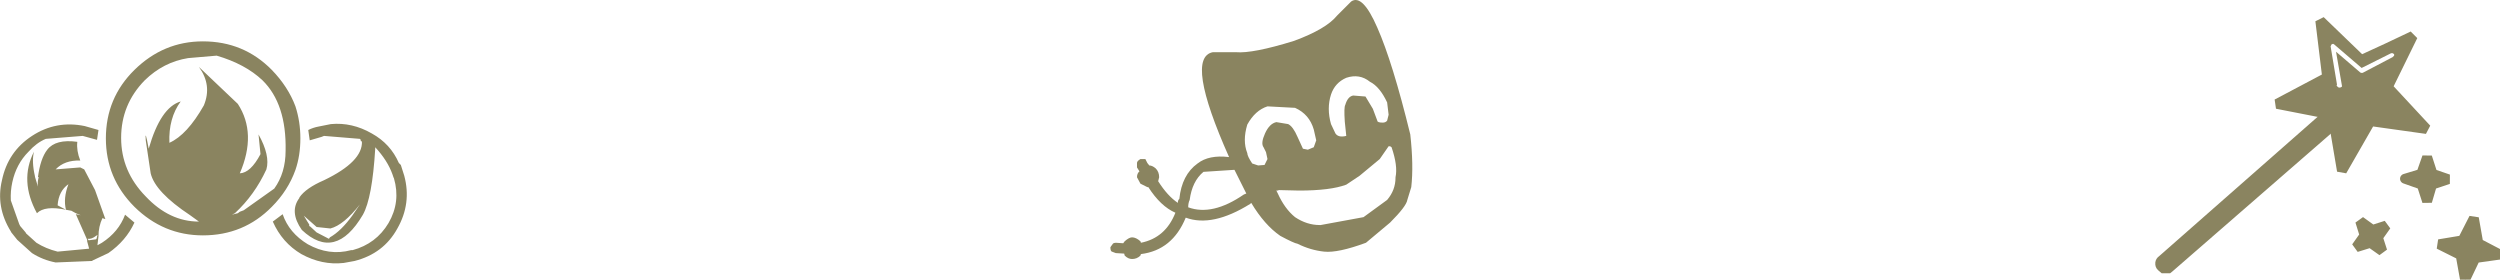 <?xml version="1.0" encoding="UTF-8" standalone="no"?>
<svg xmlns:ffdec="https://www.free-decompiler.com/flash" xmlns:xlink="http://www.w3.org/1999/xlink" ffdec:objectType="shape" height="28.4px" width="253.85px" xmlns="http://www.w3.org/2000/svg">
  <g transform="matrix(1.0, 0.0, 0.0, 1.0, -186.65, -227.6)">
    <path d="M205.75 233.5 Q203.25 233.9 201.35 235.75 198.95 238.2 198.95 241.6 198.95 245.0 201.45 247.55 203.85 250.1 206.85 250.1 L205.95 249.45 Q202.4 247.1 201.95 245.2 L201.45 241.85 Q201.35 240.55 201.75 242.7 202.95 238.5 205.0 237.9 203.75 239.6 203.85 242.1 205.65 241.3 207.35 238.3 208.2 236.25 206.85 234.4 L210.8 238.15 Q212.75 241.15 211.0 245.2 212.1 245.15 213.1 243.25 L212.9 241.25 Q214.1 243.4 213.7 244.8 212.5 247.4 210.5 249.25 L210.2 249.4 210.8 249.25 211.0 249.1 211.4 248.95 214.5 246.75 Q215.65 245.15 215.65 242.9 215.75 238.15 213.3 235.75 211.55 234.1 208.65 233.25 L205.75 233.5 M217.95 240.8 Q218.45 240.55 219.0 240.45 L220.25 240.2 Q222.4 240.0 224.4 241.15 226.3 242.2 227.15 244.15 L227.35 244.35 227.7 245.45 Q228.45 248.25 227.0 250.8 225.6 253.35 222.65 254.1 L221.55 254.3 Q219.35 254.55 217.25 253.4 215.3 252.25 214.35 250.1 L215.35 249.35 Q216.0 251.25 217.9 252.4 220.05 253.6 222.3 253.0 L222.45 253.0 Q224.85 252.35 226.1 250.25 227.35 248.1 226.65 245.7 L226.6 245.6 226.5 245.3 Q226.0 243.9 224.75 242.55 L224.75 242.7 Q224.45 247.7 223.5 249.4 220.7 254.15 217.3 250.95 216.0 249.1 217.05 247.7 L217.05 247.65 Q217.7 246.7 219.55 245.9 223.5 244.0 223.4 241.95 L223.3 241.95 223.25 241.75 223.2 241.7 219.55 241.4 219.3 241.5 218.1 241.85 217.95 240.8 M216.65 244.85 Q215.9 246.95 214.25 248.6 211.4 251.5 207.25 251.5 203.25 251.5 200.3 248.6 197.4 245.7 197.4 241.65 197.4 237.55 200.3 234.7 203.25 231.8 207.25 231.8 211.4 231.8 214.25 234.7 215.9 236.4 216.65 238.4 217.15 239.95 217.15 241.65 217.15 243.4 216.65 244.85 M190.6 245.6 L190.5 245.6 Q190.75 243.7 191.45 242.8 192.3 241.7 194.5 242.0 194.4 242.9 194.8 243.9 193.2 243.85 192.3 244.8 L194.8 244.6 195.2 244.8 196.3 246.9 197.35 249.85 197.05 249.75 Q196.65 250.6 196.65 251.6 L196.55 252.45 196.55 252.5 197.0 252.25 Q198.7 251.15 199.35 249.4 L200.3 250.2 Q199.45 252.05 197.65 253.3 L196.05 254.05 196.0 254.1 192.3 254.25 Q191.0 254.0 189.9 253.3 L188.4 251.95 187.8 251.2 187.75 251.1 Q186.2 248.6 186.85 245.9 187.45 243.0 189.9 241.4 192.35 239.8 195.25 240.4 L196.65 240.8 196.5 241.8 195.05 241.4 191.3 241.7 Q190.35 242.1 189.55 243.0 188.3 244.25 187.9 246.1 187.7 247.0 187.75 247.95 L188.6 250.35 188.7 250.55 189.25 251.2 189.3 251.3 190.35 252.25 Q191.3 252.85 192.5 253.15 L195.7 252.85 195.5 252.1 195.5 251.95 194.35 249.35 194.85 249.45 194.35 249.25 193.9 249.0 193.35 248.9 Q191.2 248.45 190.4 249.25 188.6 245.95 190.1 243.0 189.85 244.0 190.2 245.5 L190.2 245.55 190.5 246.55 Q190.45 246.1 190.55 245.7 L190.6 245.6 M193.35 248.9 Q193.05 247.75 193.6 246.3 192.6 247.0 192.5 248.45 L193.35 248.9 M196.4 251.55 Q195.95 251.9 195.55 251.85 L195.65 252.0 196.4 251.9 196.45 251.85 196.55 251.45 196.4 251.55 M218.05 250.4 L218.05 250.55 218.15 250.6 218.8 251.2 220.05 251.85 220.15 251.7 Q221.3 251.05 222.45 249.45 L223.2 248.35 Q221.55 250.45 220.2 250.8 L218.8 250.65 217.5 249.5 217.8 250.0 218.05 250.4" fill="#8a8460" fill-rule="evenodd" stroke="none"/>
    <path d="M423.3 232.3 L423.95 236.2 423.9 236.25 Q424.1 236.65 424.45 236.4 L424.45 236.3 423.85 232.85 426.3 234.95 426.4 235.0 426.55 235.0 429.6 233.4 429.75 233.25 429.75 233.1 429.6 233.0 429.45 233.0 426.45 234.5 423.65 232.1 423.55 232.05 423.4 232.1 423.35 232.2 423.3 232.3 M422.45 239.05 L417.85 238.15 422.95 235.45 422.25 229.7 426.4 233.7 Q429.05 232.5 431.65 231.25 L429.1 236.45 433.05 240.7 427.35 239.9 424.45 244.95 423.75 240.8 407.25 255.15 407.0 255.35 406.15 255.35 405.8 255.05 Q405.45 254.75 405.5 254.25 405.55 253.85 405.9 253.6 L422.45 239.05" fill="#8a8460" fill-rule="evenodd" stroke="none"/>
    <path d="M422.45 239.05 L417.85 238.15 422.95 235.45 422.25 229.7 426.4 233.7 Q429.05 232.5 431.65 231.25 L429.1 236.45 433.05 240.7 427.35 239.9 424.45 244.95 423.75 240.8" ffdec:has-small-stroke="true" ffdec:original-stroke-width="0.1" fill="none" stroke="#8a8460" stroke-linecap="round" stroke-linejoin="bevel" stroke-width="1.0"/>
    <path d="M430.85 245.75 L432.5 245.25 433.1 243.55 433.65 245.25 435.25 245.8 433.6 246.35 433.1 248.05 432.55 246.35 430.85 245.75 M436.5 253.5 L434.3 252.4 436.7 252.0 437.85 249.75 438.3 252.3 440.5 253.45 438.0 253.8 436.95 256.0 436.5 253.5 M427.55 250.95 L428.95 250.5 428.1 251.7 428.55 253.1 427.35 252.25 425.9 252.7 426.75 251.5 426.3 250.05 427.55 250.95" fill="#8a8460" fill-rule="evenodd" stroke="none"/>
    <path d="M430.85 245.75 L432.5 245.25 433.1 243.55 433.65 245.25 435.25 245.8 433.6 246.35 433.1 248.05 432.55 246.35 430.85 245.75 M436.5 253.5 L434.3 252.4 436.7 252.0 437.85 249.75 438.3 252.3 440.5 253.45 438.0 253.8 436.95 256.0 436.5 253.5 M427.55 250.95 L428.95 250.5 428.1 251.7 428.55 253.1 427.35 252.25 425.9 252.7 426.75 251.5 426.3 250.05 427.55 250.95 Z" ffdec:has-small-stroke="true" ffdec:original-stroke-width="0.05" fill="none" stroke="#8a8460" stroke-linecap="round" stroke-linejoin="bevel" stroke-width="1.0"/>
    <path d="M313.3 243.15 Q313.3 243.45 313.8 244.2 L314.4 244.4 315.05 244.35 315.35 243.75 315.2 243.05 314.95 242.55 Q314.65 242.15 315.1 241.15 315.55 240.15 316.25 240.0 L317.45 240.2 Q317.95 240.45 318.4 241.5 L318.95 242.7 319.45 242.8 320.05 242.55 320.3 241.85 320.05 240.75 Q319.6 239.2 318.15 238.55 L315.35 238.4 Q314.1 238.8 313.3 240.25 312.8 241.9 313.3 243.15 M313.2 247.25 L312.0 244.85 311.9 244.85 308.85 245.05 Q307.7 246.0 307.45 247.9 307.3 248.2 307.3 248.65 309.75 249.55 312.95 247.35 L313.2 247.25 M329.85 241.25 Q330.2 244.4 329.95 246.6 L329.55 247.9 Q329.45 248.55 327.8 250.2 L325.35 252.25 Q322.5 253.3 321.1 253.15 319.7 253.0 318.4 252.35 318.05 252.3 316.65 251.55 315.05 250.45 313.7 248.2 L313.6 248.3 Q309.75 250.7 307.05 249.7 305.7 253.0 302.5 253.4 L302.45 253.55 Q302.1 253.9 301.6 253.9 301.2 253.9 300.85 253.55 L300.8 253.35 299.95 253.3 299.55 253.15 Q299.4 253.1 299.4 252.7 L299.65 252.35 Q299.75 252.25 299.95 252.25 L300.7 252.3 300.85 252.1 Q301.3 251.7 301.6 251.7 302.0 251.7 302.45 252.1 L302.5 252.25 Q305.0 251.75 306.0 249.2 304.5 248.55 303.25 246.6 L303.15 246.6 302.45 246.25 302.1 245.6 Q302.1 245.2 302.35 245.0 L302.1 244.6 302.1 244.15 Q302.1 243.95 302.45 243.75 L302.95 243.75 303.15 244.15 303.35 244.4 Q303.65 244.4 304.0 244.7 304.35 245.05 304.35 245.6 L304.25 246.0 Q305.2 247.5 306.25 248.2 306.25 247.9 306.4 247.8 306.65 245.35 308.25 244.2 309.4 243.3 311.45 243.55 306.95 233.45 309.8 232.9 L312.15 232.9 Q313.85 233.05 318.05 231.75 321.3 230.55 322.4 229.2 L323.85 227.75 Q325.0 226.95 326.5 230.4 328.05 233.9 329.85 241.25 M327.65 242.45 L326.75 243.75 324.7 245.45 323.35 246.35 Q321.75 246.95 318.55 246.95 L316.5 246.9 316.4 246.95 316.25 246.95 316.4 247.25 Q317.1 248.8 318.15 249.65 319.35 250.45 320.65 250.45 L320.75 250.45 325.1 249.65 327.5 247.9 Q328.35 246.9 328.35 245.65 L328.35 245.6 Q328.6 244.45 327.95 242.55 L327.8 242.45 327.65 242.45 M326.05 238.65 L326.5 239.85 Q326.5 240.05 327.05 240.05 327.35 240.05 327.5 239.85 L327.65 239.25 327.5 238.0 Q326.75 236.4 325.75 235.9 324.7 235.05 323.35 235.5 322.2 236.0 321.8 237.2 321.35 238.6 321.8 240.2 L322.25 241.15 Q322.55 241.6 323.35 241.4 L323.2 239.95 Q323.1 238.5 323.25 238.25 323.5 237.4 324.05 237.3 L325.3 237.4 326.05 238.65" fill="#8a8460" fill-rule="evenodd" stroke="none"/>
  </g>
</svg>

